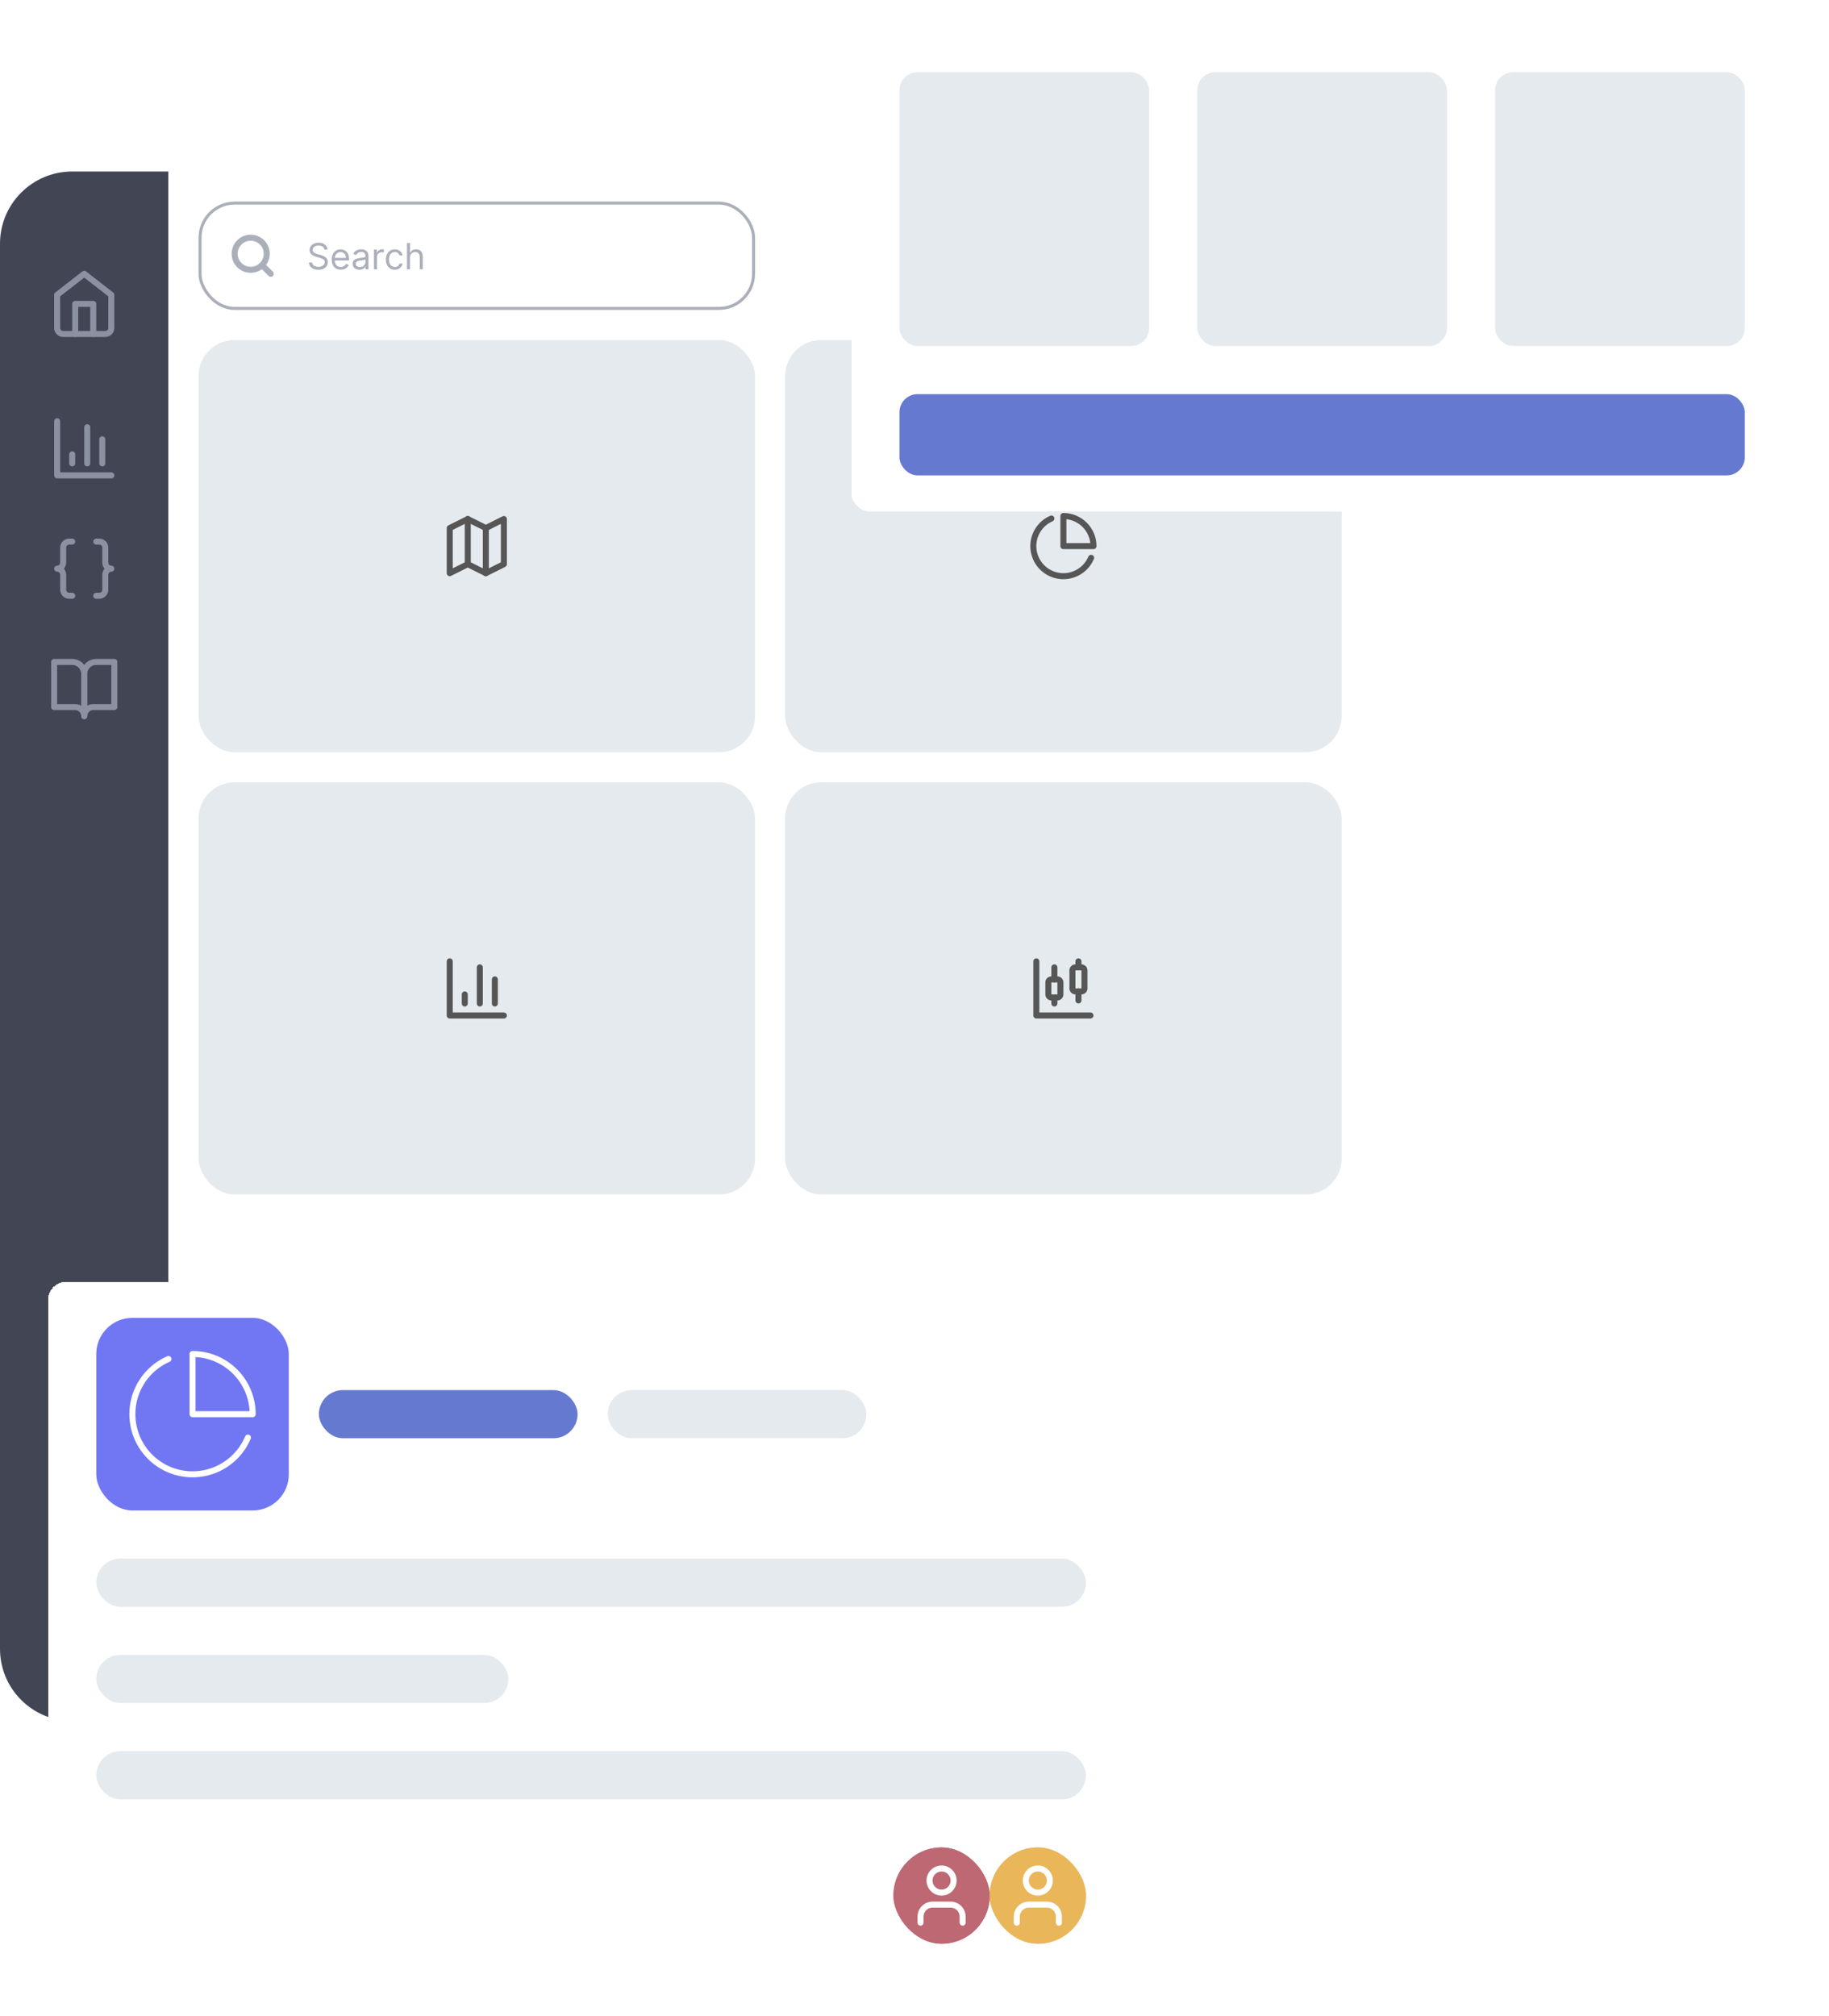<svg width="608" height="670" viewBox="0 0 608 670" fill="none" xmlns="http://www.w3.org/2000/svg">
<path d="M0 81C0 67.745 10.745 57 24 57H56V572H24C10.745 572 0 561.255 0 548V81Z" fill="#424554"/>
<path d="M19 98L28 91L37 98V109C37 109.53 36.789 110.039 36.414 110.414C36.039 110.789 35.53 111 35 111H21C20.47 111 19.961 110.789 19.586 110.414C19.211 110.039 19 109.53 19 109V98Z" stroke="#8B91A0" stroke-width="2" stroke-linecap="round" stroke-linejoin="round"/>
<path d="M25 111V101H31V111" stroke="#8B91A0" stroke-width="2" stroke-linecap="round" stroke-linejoin="round"/>
<path d="M19 140V158H37" stroke="#8B91A0" stroke-width="2" stroke-linecap="round" stroke-linejoin="round"/>
<path d="M34 154V146" stroke="#8B91A0" stroke-width="2" stroke-linecap="round" stroke-linejoin="round"/>
<path d="M29 154V142" stroke="#8B91A0" stroke-width="2" stroke-linecap="round" stroke-linejoin="round"/>
<path d="M24 154V151" stroke="#8B91A0" stroke-width="2" stroke-linecap="round" stroke-linejoin="round"/>
<path d="M24 180H23C22.47 180 21.961 180.211 21.586 180.586C21.211 180.961 21 181.47 21 182V187C21 187.53 20.789 188.039 20.414 188.414C20.039 188.789 19.53 189 19 189C19.53 189 20.039 189.211 20.414 189.586C20.789 189.961 21 190.47 21 191V196C21 197.1 21.9 198 23 198H24" stroke="#8B91A0" stroke-width="2" stroke-linecap="round" stroke-linejoin="round"/>
<path d="M32 198H33C33.53 198 34.039 197.789 34.414 197.414C34.789 197.039 35 196.53 35 196V191C35 189.9 35.9 189 37 189C36.47 189 35.961 188.789 35.586 188.414C35.211 188.039 35 187.53 35 187V182C35 181.47 34.789 180.961 34.414 180.586C34.039 180.211 33.53 180 33 180H32" stroke="#8B91A0" stroke-width="2" stroke-linecap="round" stroke-linejoin="round"/>
<path d="M18 220H24C25.061 220 26.078 220.421 26.828 221.172C27.579 221.922 28 222.939 28 224V238C28 237.204 27.684 236.441 27.121 235.879C26.559 235.316 25.796 235 25 235H18V220Z" stroke="#8B91A0" stroke-width="2" stroke-linecap="round" stroke-linejoin="round"/>
<path d="M38 220H32C30.939 220 29.922 220.421 29.172 221.172C28.421 221.922 28 222.939 28 224V238C28 237.204 28.316 236.441 28.879 235.879C29.441 235.316 30.204 235 31 235H38V220Z" stroke="#8B91A0" stroke-width="2" stroke-linecap="round" stroke-linejoin="round"/>
<path d="M56 57H467C480.255 57 491 67.745 491 81V548C491 561.255 480.255 572 467 572H56V57Z" fill="white"/>
<rect x="66.5" y="67.5" width="184" height="35" rx="11.5" stroke="#ABAFB9"/>
<path d="M83.333 89.667C86.279 89.667 88.667 87.279 88.667 84.333C88.667 81.388 86.279 79 83.333 79C80.388 79 78 81.388 78 84.333C78 87.279 80.388 89.667 83.333 89.667Z" stroke="#ABAFB9" stroke-width="2" stroke-linecap="round" stroke-linejoin="round"/>
<path d="M90 91L87.133 88.133" stroke="#ABAFB9" stroke-width="2" stroke-linecap="round" stroke-linejoin="round"/>
<path d="M107.83 82.954C107.778 82.523 107.571 82.188 107.207 81.949C106.844 81.71 106.398 81.591 105.869 81.591C105.483 81.591 105.145 81.653 104.855 81.778C104.568 81.903 104.344 82.075 104.182 82.294C104.023 82.513 103.943 82.761 103.943 83.04C103.943 83.273 103.999 83.473 104.109 83.641C104.223 83.805 104.368 83.943 104.544 84.054C104.72 84.162 104.905 84.251 105.098 84.322C105.291 84.391 105.469 84.446 105.631 84.489L106.517 84.727C106.744 84.787 106.997 84.869 107.276 84.974C107.557 85.079 107.825 85.223 108.081 85.405C108.339 85.584 108.553 85.814 108.72 86.095C108.888 86.376 108.972 86.722 108.972 87.131C108.972 87.602 108.848 88.028 108.601 88.409C108.357 88.79 107.999 89.092 107.527 89.317C107.058 89.541 106.489 89.653 105.818 89.653C105.193 89.653 104.652 89.553 104.195 89.351C103.74 89.149 103.382 88.868 103.121 88.507C102.862 88.146 102.716 87.727 102.682 87.25H103.773C103.801 87.579 103.912 87.852 104.105 88.068C104.301 88.281 104.548 88.44 104.847 88.546C105.148 88.648 105.472 88.699 105.818 88.699C106.222 88.699 106.584 88.633 106.905 88.503C107.226 88.369 107.48 88.185 107.668 87.949C107.855 87.71 107.949 87.432 107.949 87.114C107.949 86.824 107.868 86.588 107.706 86.406C107.544 86.224 107.331 86.077 107.067 85.963C106.803 85.849 106.517 85.75 106.21 85.665L105.136 85.358C104.455 85.162 103.915 84.882 103.517 84.519C103.119 84.155 102.92 83.679 102.92 83.091C102.92 82.602 103.053 82.176 103.317 81.812C103.584 81.446 103.942 81.162 104.391 80.96C104.842 80.756 105.347 80.653 105.903 80.653C106.466 80.653 106.966 80.754 107.403 80.956C107.841 81.155 108.188 81.428 108.443 81.774C108.702 82.121 108.838 82.514 108.852 82.954H107.83ZM113.317 89.636C112.686 89.636 112.142 89.497 111.685 89.219C111.23 88.938 110.88 88.546 110.632 88.043C110.388 87.537 110.266 86.949 110.266 86.278C110.266 85.608 110.388 85.017 110.632 84.506C110.88 83.992 111.223 83.591 111.664 83.304C112.107 83.014 112.624 82.869 113.215 82.869C113.556 82.869 113.892 82.926 114.225 83.04C114.557 83.153 114.86 83.338 115.132 83.594C115.405 83.847 115.623 84.182 115.784 84.599C115.946 85.017 116.027 85.531 116.027 86.142V86.568H110.982V85.699H115.005C115.005 85.329 114.931 85 114.783 84.71C114.638 84.421 114.431 84.192 114.161 84.024C113.894 83.856 113.578 83.773 113.215 83.773C112.814 83.773 112.468 83.872 112.175 84.071C111.885 84.267 111.662 84.523 111.506 84.838C111.35 85.153 111.272 85.492 111.272 85.852V86.432C111.272 86.926 111.357 87.345 111.527 87.689C111.701 88.03 111.941 88.29 112.248 88.469C112.554 88.645 112.911 88.733 113.317 88.733C113.581 88.733 113.82 88.696 114.033 88.622C114.249 88.546 114.435 88.432 114.591 88.281C114.748 88.128 114.868 87.938 114.953 87.71L115.925 87.983C115.823 88.312 115.651 88.602 115.409 88.852C115.168 89.099 114.87 89.293 114.515 89.432C114.159 89.568 113.76 89.636 113.317 89.636ZM119.483 89.653C119.069 89.653 118.692 89.575 118.354 89.419C118.016 89.26 117.748 89.031 117.549 88.733C117.35 88.432 117.25 88.068 117.25 87.642C117.25 87.267 117.324 86.963 117.472 86.73C117.62 86.494 117.817 86.31 118.064 86.176C118.311 86.043 118.584 85.943 118.882 85.878C119.184 85.81 119.486 85.756 119.79 85.716C120.188 85.665 120.51 85.626 120.757 85.601C121.007 85.572 121.189 85.526 121.303 85.46C121.419 85.395 121.478 85.281 121.478 85.119V85.085C121.478 84.665 121.363 84.338 121.132 84.105C120.905 83.872 120.56 83.756 120.097 83.756C119.617 83.756 119.24 83.861 118.968 84.071C118.695 84.281 118.503 84.506 118.392 84.744L117.438 84.403C117.608 84.006 117.836 83.696 118.12 83.474C118.407 83.25 118.719 83.094 119.057 83.006C119.398 82.915 119.733 82.869 120.063 82.869C120.273 82.869 120.515 82.895 120.787 82.946C121.063 82.994 121.328 83.095 121.584 83.249C121.843 83.402 122.057 83.633 122.228 83.943C122.398 84.253 122.483 84.668 122.483 85.188V89.5H121.478V88.614H121.426C121.358 88.756 121.245 88.908 121.086 89.07C120.926 89.231 120.715 89.369 120.451 89.483C120.186 89.597 119.864 89.653 119.483 89.653ZM119.637 88.75C120.034 88.75 120.37 88.672 120.642 88.516C120.918 88.359 121.125 88.158 121.265 87.91C121.407 87.663 121.478 87.403 121.478 87.131V86.21C121.435 86.261 121.341 86.308 121.196 86.351C121.054 86.391 120.89 86.426 120.702 86.457C120.517 86.486 120.337 86.511 120.161 86.534C119.988 86.554 119.847 86.571 119.739 86.585C119.478 86.619 119.233 86.675 119.006 86.751C118.782 86.825 118.6 86.938 118.461 87.088C118.324 87.236 118.256 87.438 118.256 87.693C118.256 88.043 118.385 88.307 118.644 88.486C118.905 88.662 119.236 88.75 119.637 88.75ZM124.319 89.5V82.954H125.29V83.943H125.359C125.478 83.619 125.694 83.356 126.006 83.155C126.319 82.953 126.671 82.852 127.063 82.852C127.137 82.852 127.229 82.854 127.34 82.856C127.451 82.859 127.535 82.864 127.592 82.869V83.892C127.558 83.883 127.479 83.871 127.357 83.854C127.238 83.834 127.112 83.824 126.978 83.824C126.66 83.824 126.376 83.891 126.126 84.024C125.879 84.155 125.683 84.337 125.538 84.57C125.396 84.8 125.325 85.062 125.325 85.358V89.5H124.319ZM131.244 89.636C130.63 89.636 130.102 89.492 129.658 89.202C129.215 88.912 128.874 88.513 128.636 88.004C128.397 87.496 128.278 86.915 128.278 86.261C128.278 85.597 128.4 85.01 128.644 84.501C128.891 83.99 129.235 83.591 129.675 83.304C130.119 83.014 130.636 82.869 131.227 82.869C131.687 82.869 132.102 82.954 132.471 83.125C132.84 83.296 133.143 83.534 133.379 83.841C133.614 84.148 133.761 84.506 133.817 84.915H132.812C132.735 84.617 132.565 84.352 132.3 84.122C132.039 83.889 131.687 83.773 131.244 83.773C130.852 83.773 130.508 83.875 130.212 84.079C129.92 84.281 129.691 84.567 129.526 84.936C129.364 85.303 129.283 85.733 129.283 86.227C129.283 86.733 129.363 87.173 129.522 87.548C129.684 87.923 129.911 88.215 130.204 88.422C130.499 88.629 130.846 88.733 131.244 88.733C131.505 88.733 131.742 88.688 131.955 88.597C132.168 88.506 132.349 88.375 132.496 88.204C132.644 88.034 132.749 87.829 132.812 87.591H133.817C133.761 87.977 133.62 88.325 133.396 88.635C133.174 88.942 132.88 89.186 132.513 89.368C132.15 89.547 131.727 89.636 131.244 89.636ZM136.293 85.562V89.5H135.288V80.773H136.293V83.977H136.379C136.532 83.639 136.762 83.371 137.069 83.172C137.379 82.97 137.79 82.869 138.305 82.869C138.751 82.869 139.141 82.959 139.477 83.138C139.812 83.314 140.072 83.585 140.256 83.952C140.444 84.315 140.538 84.778 140.538 85.341V89.5H139.532V85.409C139.532 84.889 139.397 84.487 139.127 84.203C138.86 83.916 138.489 83.773 138.015 83.773C137.685 83.773 137.39 83.842 137.129 83.981C136.87 84.121 136.665 84.324 136.515 84.591C136.367 84.858 136.293 85.182 136.293 85.562Z" fill="#ABAFB9"/>
<rect x="66" y="113" width="185" height="137" rx="12" fill="#E5EAEE"/>
<path d="M149.5 175.5L155.5 172.5L161.5 175.5L167.5 172.5V187.5L161.5 190.5L155.5 187.5L149.5 190.5V175.5Z" stroke="#565656" stroke-width="2" stroke-linecap="round" stroke-linejoin="round"/>
<path d="M155.5 172.5V187.5" stroke="#565656" stroke-width="2" stroke-linecap="round" stroke-linejoin="round"/>
<path d="M161.5 175.5V190.5" stroke="#565656" stroke-width="2" stroke-linecap="round" stroke-linejoin="round"/>
<rect x="261" y="113" width="185" height="137" rx="12" fill="#E5EAEE"/>
<path d="M362.71 185.39C362.074 186.894 361.079 188.22 359.812 189.251C358.545 190.282 357.045 190.987 355.442 191.305C353.84 191.622 352.184 191.542 350.62 191.072C349.056 190.601 347.631 189.755 346.469 188.607C345.307 187.458 344.445 186.043 343.957 184.484C343.468 182.925 343.37 181.27 343.669 179.665C343.968 178.059 344.655 176.551 345.672 175.272C346.689 173.993 348.003 172.983 349.5 172.33" stroke="#565656" stroke-width="2" stroke-linecap="round" stroke-linejoin="round"/>
<path d="M363.5 181.5C363.5 180.187 363.241 178.886 362.739 177.673C362.236 176.46 361.5 175.358 360.571 174.429C359.642 173.5 358.54 172.764 357.327 172.261C356.114 171.759 354.813 171.5 353.5 171.5V181.5H363.5Z" stroke="#565656" stroke-width="2" stroke-linecap="round" stroke-linejoin="round"/>
<rect x="66" y="260" width="185" height="137" rx="12" fill="#E5EAEE"/>
<path d="M149.5 319.5V337.5H167.5" stroke="#565656" stroke-width="2" stroke-linecap="round" stroke-linejoin="round"/>
<path d="M164.5 333.5V325.5" stroke="#565656" stroke-width="2" stroke-linecap="round" stroke-linejoin="round"/>
<path d="M159.5 333.5V321.5" stroke="#565656" stroke-width="2" stroke-linecap="round" stroke-linejoin="round"/>
<path d="M154.5 333.5V330.5" stroke="#565656" stroke-width="2" stroke-linecap="round" stroke-linejoin="round"/>
<rect x="261" y="260" width="185" height="137" rx="12" fill="#E5EAEE"/>
<path d="M350.5 321.5V325.5" stroke="#565656" stroke-width="2" stroke-linecap="round" stroke-linejoin="round"/>
<path d="M351.5 325.5H349.5C348.948 325.5 348.5 325.948 348.5 326.5V330.5C348.5 331.052 348.948 331.5 349.5 331.5H351.5C352.052 331.5 352.5 331.052 352.5 330.5V326.5C352.5 325.948 352.052 325.5 351.5 325.5Z" stroke="#565656" stroke-width="2" stroke-linecap="round" stroke-linejoin="round"/>
<path d="M350.5 331.5V333.5" stroke="#565656" stroke-width="2" stroke-linecap="round" stroke-linejoin="round"/>
<path d="M358.5 319.5V321.5" stroke="#565656" stroke-width="2" stroke-linecap="round" stroke-linejoin="round"/>
<path d="M359.5 321.5H357.5C356.948 321.5 356.5 321.948 356.5 322.5V328.5C356.5 329.052 356.948 329.5 357.5 329.5H359.5C360.052 329.5 360.5 329.052 360.5 328.5V322.5C360.5 321.948 360.052 321.5 359.5 321.5Z" stroke="#565656" stroke-width="2" stroke-linecap="round" stroke-linejoin="round"/>
<path d="M358.5 329.5V332.5" stroke="#565656" stroke-width="2" stroke-linecap="round" stroke-linejoin="round"/>
<path d="M344.5 319.5V337.5H362.5" stroke="#565656" stroke-width="2" stroke-linecap="round" stroke-linejoin="round"/>
<g filter="url(#filter0_d_1_149)">
<rect x="16" y="422" width="361" height="232" rx="6" fill="white" shape-rendering="crispEdges"/>
<rect x="32" y="434" width="64" height="64" rx="12" fill="#7177F2"/>
<path d="M82.42 473.78C81.148 476.789 79.158 479.44 76.624 481.503C74.09 483.565 71.09 484.975 67.885 485.61C64.68 486.244 61.369 486.084 58.24 485.144C55.112 484.203 52.261 482.51 49.938 480.213C47.615 477.916 45.89 475.086 44.913 471.968C43.937 468.85 43.739 465.541 44.337 462.329C44.935 459.118 46.311 456.101 48.344 453.544C50.377 450.987 53.006 448.967 56 447.66" stroke="white" stroke-width="2" stroke-linecap="round" stroke-linejoin="round"/>
<path d="M84 466C84 463.374 83.483 460.773 82.478 458.346C81.472 455.92 79.999 453.715 78.142 451.858C76.285 450.001 74.08 448.528 71.654 447.522C69.227 446.517 66.626 446 64 446V466H84Z" stroke="white" stroke-width="2" stroke-linecap="round" stroke-linejoin="round"/>
<rect x="106" y="458" width="86" height="16" rx="8" fill="#6679D0"/>
<rect x="202" y="458" width="86" height="16" rx="8" fill="#E5EAEE"/>
<rect x="32" y="514" width="329" height="16" rx="8" fill="#E5EAEE"/>
<rect x="32" y="546" width="137" height="16" rx="8" fill="#E5EAEE"/>
<rect x="32" y="578" width="329" height="16" rx="8" fill="#E5EAEE"/>
<rect x="297" y="610" width="32" height="32" rx="16" fill="#BD6872"/>
<rect x="297" y="610" width="32" height="32" rx="16" fill="#BD6872"/>
<path d="M320 635V633C320 631.939 319.579 630.922 318.828 630.172C318.078 629.421 317.061 629 316 629H310C308.939 629 307.922 629.421 307.172 630.172C306.421 630.922 306 631.939 306 633V635" stroke="white" stroke-width="2" stroke-linecap="round" stroke-linejoin="round"/>
<path d="M313 625C315.209 625 317 623.209 317 621C317 618.791 315.209 617 313 617C310.791 617 309 618.791 309 621C309 623.209 310.791 625 313 625Z" stroke="white" stroke-width="2" stroke-linecap="round" stroke-linejoin="round"/>
<rect x="329" y="610" width="32" height="32" rx="16" fill="#E9B65A"/>
<rect x="329" y="610" width="32" height="32" rx="16" fill="#E9B65A"/>
<path d="M352 635V633C352 631.939 351.579 630.922 350.828 630.172C350.078 629.421 349.061 629 348 629H342C340.939 629 339.922 629.421 339.172 630.172C338.421 630.922 338 631.939 338 633V635" stroke="white" stroke-width="2" stroke-linecap="round" stroke-linejoin="round"/>
<path d="M345 625C347.209 625 349 623.209 349 621C349 618.791 347.209 617 345 617C342.791 617 341 618.791 341 621C341 623.209 342.791 625 345 625Z" stroke="white" stroke-width="2" stroke-linecap="round" stroke-linejoin="round"/>
</g>
<g filter="url(#filter1_d_1_149)">
<rect x="283" y="8" width="313" height="158" rx="6" fill="white" shape-rendering="crispEdges"/>
<rect x="299" y="20" width="83" height="91" rx="6" fill="#E5EAEE"/>
<rect x="398" y="20" width="83" height="91" rx="6" fill="#E5EAEE"/>
<rect x="497" y="20" width="83" height="91" rx="6" fill="#E5EAEE"/>
<rect x="299" y="127" width="281" height="27" rx="6" fill="#6679D0"/>
</g>
<defs>
<filter id="filter0_d_1_149" x="4" y="414" width="385" height="256" filterUnits="userSpaceOnUse" color-interpolation-filters="sRGB">
<feFlood flood-opacity="0" result="BackgroundImageFix"/>
<feColorMatrix in="SourceAlpha" type="matrix" values="0 0 0 0 0 0 0 0 0 0 0 0 0 0 0 0 0 0 127 0" result="hardAlpha"/>
<feOffset dy="4"/>
<feGaussianBlur stdDeviation="6"/>
<feComposite in2="hardAlpha" operator="out"/>
<feColorMatrix type="matrix" values="0 0 0 0 0 0 0 0 0 0 0 0 0 0 0 0 0 0 0.15 0"/>
<feBlend mode="normal" in2="BackgroundImageFix" result="effect1_dropShadow_1_149"/>
<feBlend mode="normal" in="SourceGraphic" in2="effect1_dropShadow_1_149" result="shape"/>
</filter>
<filter id="filter1_d_1_149" x="271" y="0" width="337" height="182" filterUnits="userSpaceOnUse" color-interpolation-filters="sRGB">
<feFlood flood-opacity="0" result="BackgroundImageFix"/>
<feColorMatrix in="SourceAlpha" type="matrix" values="0 0 0 0 0 0 0 0 0 0 0 0 0 0 0 0 0 0 127 0" result="hardAlpha"/>
<feOffset dy="4"/>
<feGaussianBlur stdDeviation="6"/>
<feComposite in2="hardAlpha" operator="out"/>
<feColorMatrix type="matrix" values="0 0 0 0 0 0 0 0 0 0 0 0 0 0 0 0 0 0 0.15 0"/>
<feBlend mode="normal" in2="BackgroundImageFix" result="effect1_dropShadow_1_149"/>
<feBlend mode="normal" in="SourceGraphic" in2="effect1_dropShadow_1_149" result="shape"/>
</filter>
</defs>
</svg>
